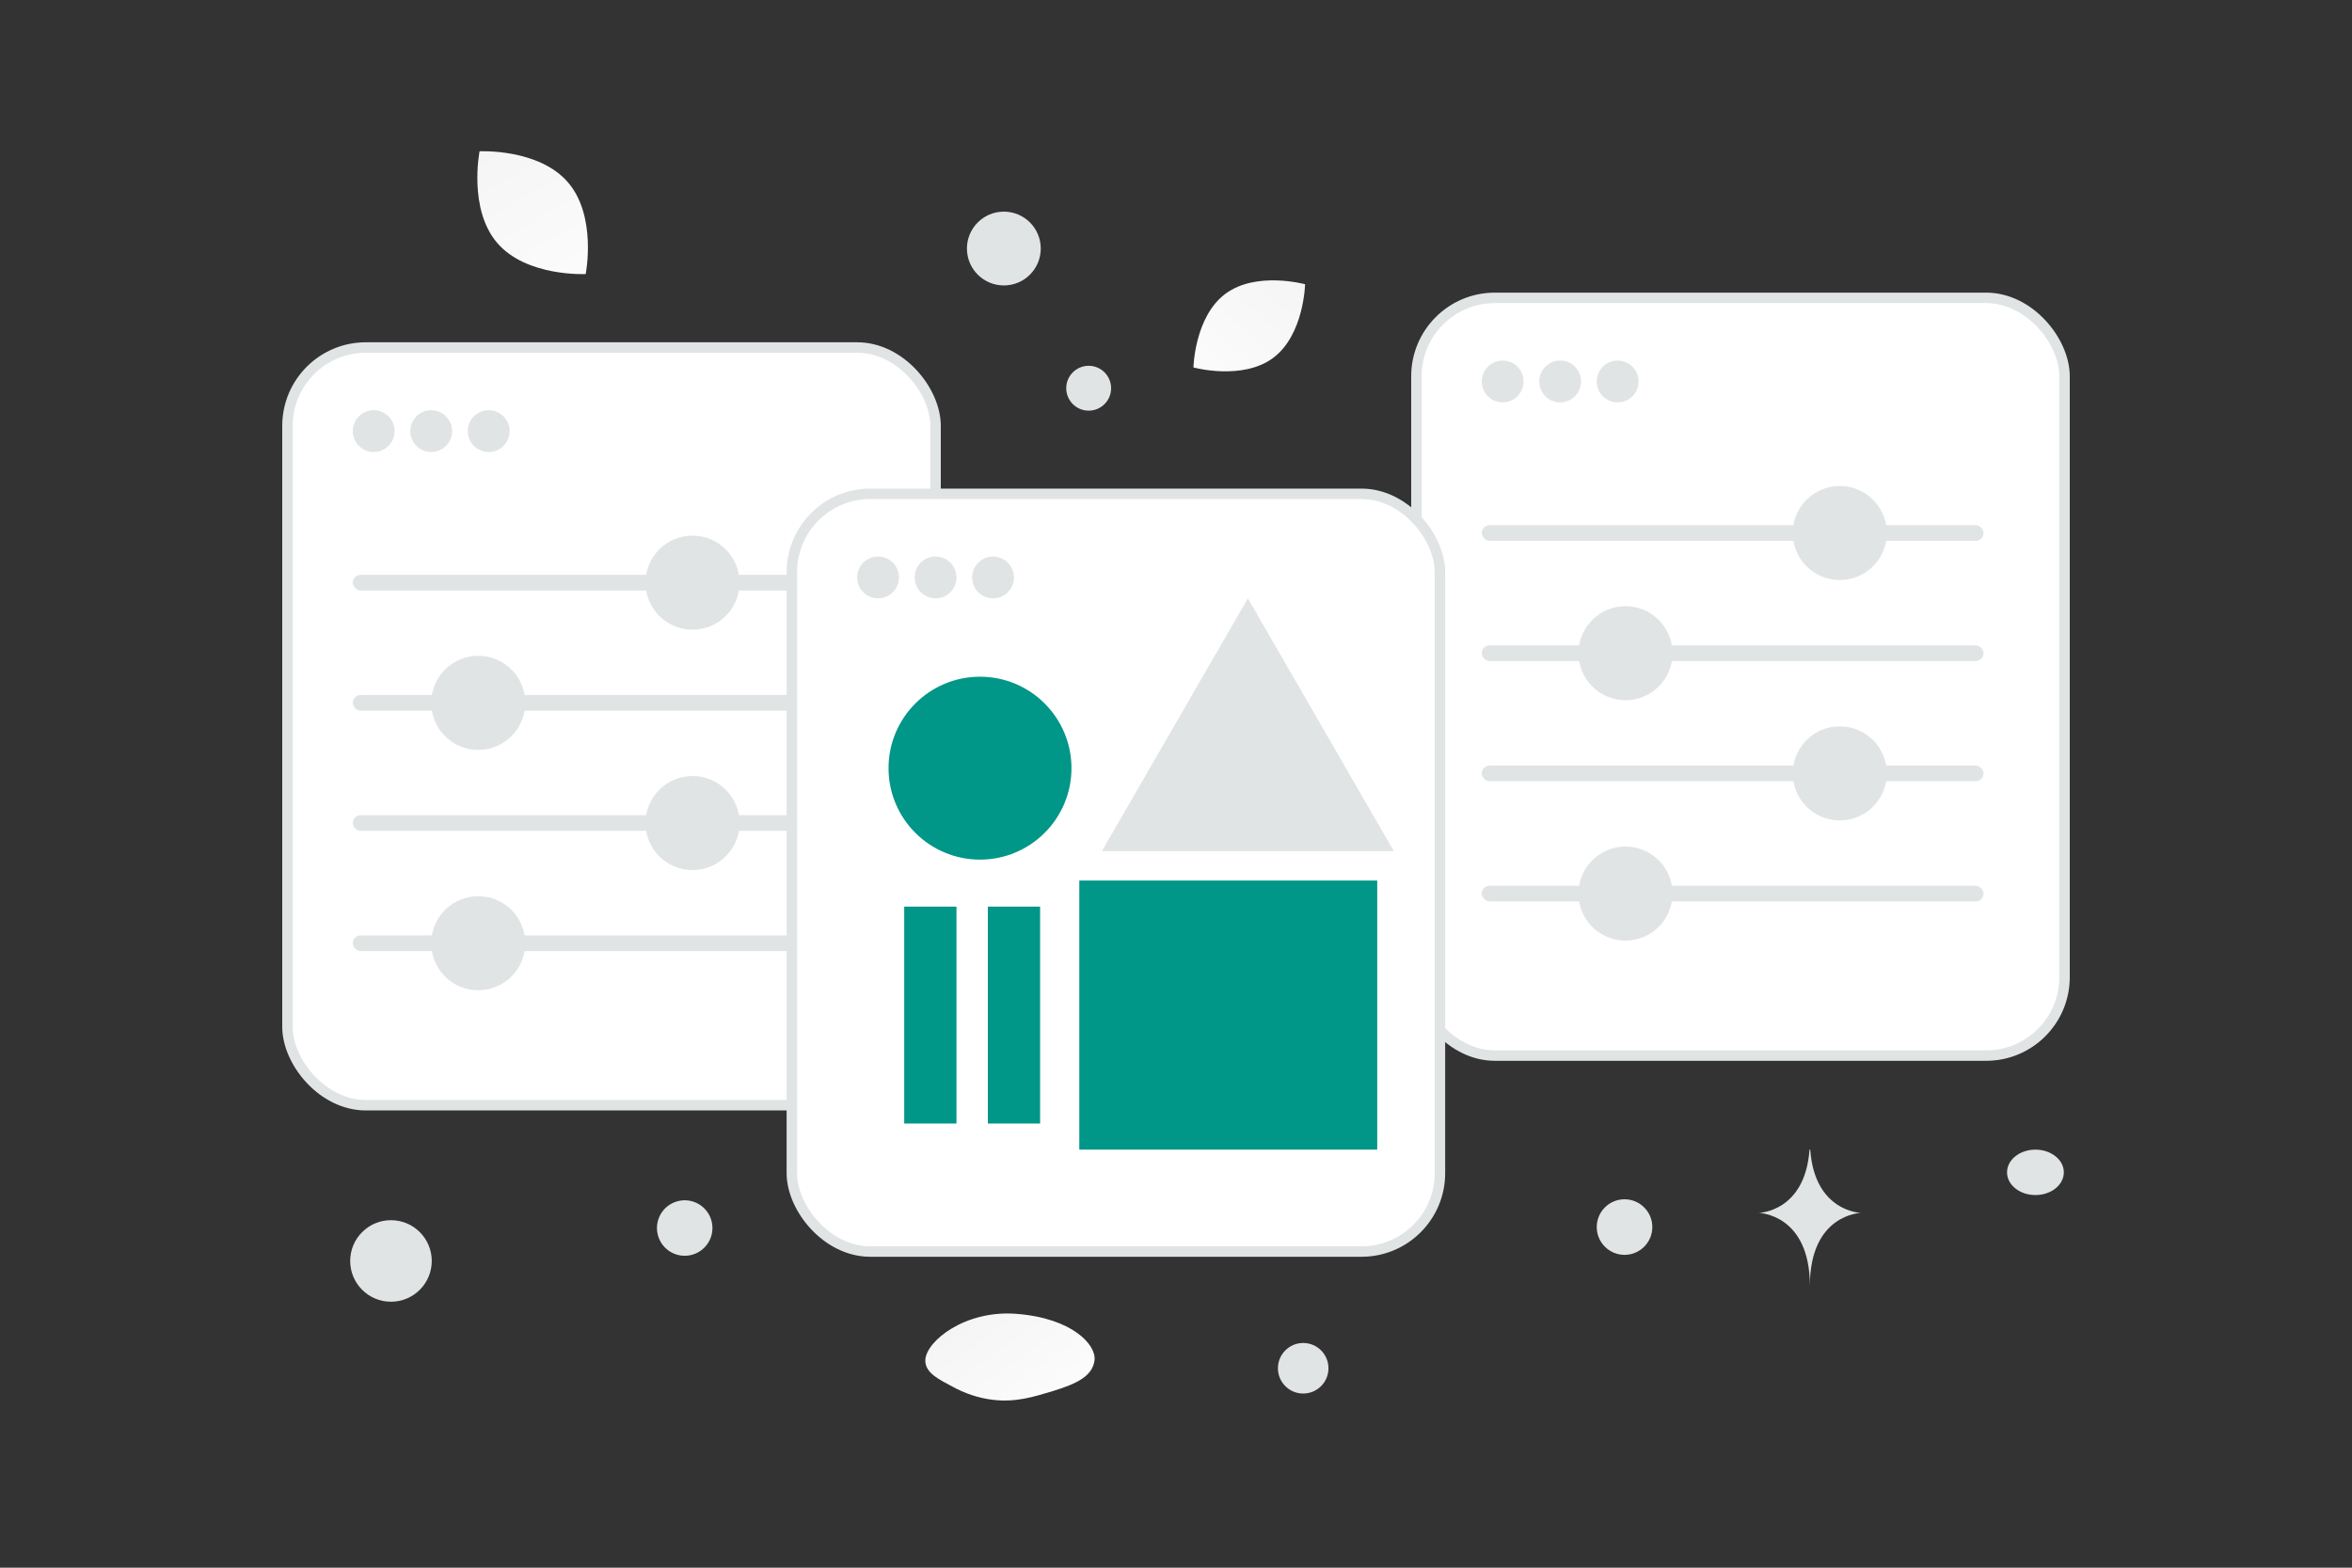 <svg width="900" height="600" viewBox="0 0 900 600" fill="none" xmlns="http://www.w3.org/2000/svg"><rect x="0" y="0" width="900" height="600" fill="#333333" stroke="none"/><path fill="transparent" d="M0 0h900v600H0z"/><rect x="110" y="133" width="248" height="290" rx="30" fill="#fff" stroke="#E1E4E5" stroke-width="4" stroke-linecap="round" stroke-linejoin="round"/><path d="M143 173a8 8 0 1 0 0-16 8 8 0 0 0 0 16zm22 0a8 8 0 1 0 0-16 8 8 0 0 0 0 16zm22 0a8 8 0 1 0 0-16 8 8 0 0 0 0 16z" fill="#E1E4E5"/><rect x="135" y="220" width="192" height="6" rx="3" fill="#E1E4E5"/><rect x="135" y="312" width="192" height="6" rx="3" fill="#E1E4E5"/><rect x="327" y="272" width="192" height="6" rx="3" transform="rotate(-180 327 272)" fill="#E1E4E5"/><rect x="327" y="364" width="192" height="6" rx="3" transform="rotate(-180 327 364)" fill="#E1E4E5"/><path d="M265 241c9.941 0 18-8.059 18-18s-8.059-18-18-18-18 8.059-18 18 8.059 18 18 18zm0 92c9.941 0 18-8.059 18-18s-8.059-18-18-18-18 8.059-18 18 8.059 18 18 18zm-82-82c-9.941 0-18 8.059-18 18s8.059 18 18 18 18-8.059 18-18-8.059-18-18-18zm0 92c-9.941 0-18 8.059-18 18s8.059 18 18 18 18-8.059 18-18-8.059-18-18-18z" fill="#E1E4E5"/><rect x="542" y="114" width="248" height="290" rx="30" fill="#fff" stroke="#E1E4E5" stroke-width="4" stroke-linecap="round" stroke-linejoin="round"/><path d="M575 154a8 8 0 1 0 0-16 8 8 0 0 0 0 16zm22 0a8 8 0 1 0 0-16 8 8 0 0 0 0 16zm22 0a8 8 0 1 0 0-16 8 8 0 0 0 0 16z" fill="#E1E4E5"/><rect x="567" y="201" width="192" height="6" rx="3" fill="#E1E4E5"/><rect x="567" y="293" width="192" height="6" rx="3" fill="#E1E4E5"/><rect x="759" y="253" width="192" height="6" rx="3" transform="rotate(-180 759 253)" fill="#E1E4E5"/><rect x="759" y="345" width="192" height="6" rx="3" transform="rotate(-180 759 345)" fill="#E1E4E5"/><path d="M704 222c9.941 0 18-8.059 18-18s-8.059-18-18-18-18 8.059-18 18 8.059 18 18 18zm0 92c9.941 0 18-8.059 18-18s-8.059-18-18-18-18 8.059-18 18 8.059 18 18 18zm-82-82c-9.941 0-18 8.059-18 18s8.059 18 18 18 18-8.059 18-18-8.059-18-18-18zm0 92c-9.941 0-18 8.059-18 18s8.059 18 18 18 18-8.059 18-18-8.059-18-18-18z" fill="#E1E4E5"/><rect x="303" y="189" width="248" height="290" rx="30" fill="#fff" stroke="#E1E4E5" stroke-width="4" stroke-linecap="round" stroke-linejoin="round"/><path d="M336 229a8 8 0 1 0 0-16 8 8 0 0 0 0 16zm22 0a8 8 0 1 0 0-16 8 8 0 0 0 0 16zm22 0a8 8 0 1 0 0-16 8 8 0 0 0 0 16z" fill="#E1E4E5"/><circle cx="375" cy="294" r="35" fill="#009688"/><path d="m477.5 229 55.859 96.75H421.641L477.5 229z" fill="#E1E4E5"/><path fill="#009688" d="M413 337h114v103H413zm-15 10h-20v83h20zm-32 0h-20v83h20z"/><path d="M418.83 520.579c-.715 5.858-6.292 8.909-16.027 11.845-7.321 2.206-13.96 4.312-22.577 3.361-6.031-.664-11.423-2.697-15.719-5.058-4.654-2.558-10.751-5.154-10.417-10.355.459-7.145 15.184-19.044 34.844-17.526 21.597 1.67 30.597 12.007 29.896 17.733z" fill="url(#a)"/><path d="M487.184 136.971c-11.793 8.796-30.51 3.663-30.51 3.663s.417-19.391 12.218-28.179c11.793-8.796 30.501-3.671 30.501-3.671s-.416 19.392-12.209 28.187z" fill="url(#b)"/><path d="M190.317 93.049c11.211 12.975 33.802 11.839 33.802 11.839s4.401-22.175-6.821-35.143c-11.211-12.974-33.79-11.845-33.79-11.845s-4.401 22.174 6.809 35.149z" fill="url(#c)"/><circle r="9.673" transform="matrix(-1 0 0 1 498.673 523.673)" fill="#E1E4E5"/><circle r="10.634" transform="matrix(-1 0 0 1 621.634 469.634)" fill="#E1E4E5"/><circle r="8.585" transform="matrix(-1 0 0 1 416.585 148.585)" fill="#E1E4E5"/><circle r="10.617" transform="scale(1 -1) rotate(-75 -175.258 -405.726)" fill="#E1E4E5"/><circle r="14.124" transform="matrix(-1 0 0 1 384.124 95.124)" fill="#E1E4E5"/><ellipse rx="10.865" ry="8.692" transform="matrix(-1 0 0 1 778.865 448.692)" fill="#E1E4E5"/><circle r="15.605" transform="matrix(0 1 1 0 149.606 482.606)" fill="#E1E4E5"/><path d="M692.41 440h.285c1.683 23.847 19.417 24.214 19.417 24.214s-19.556.382-19.556 27.936c0-27.554-19.556-27.936-19.556-27.936s17.727-.367 19.41-24.214z" fill="#E1E4E5"/><defs><linearGradient id="a" x1="413.512" y1="558.82" x2="345.886" y2="461.689" gradientUnits="userSpaceOnUse"><stop stop-color="#fff"/><stop offset="1" stop-color="#EEE"/></linearGradient><linearGradient id="b" x1="441.052" y1="166.111" x2="532.571" y2="62.023" gradientUnits="userSpaceOnUse"><stop stop-color="#fff"/><stop offset="1" stop-color="#EEE"/></linearGradient><linearGradient id="c" x1="235.495" y1="137.81" x2="157.503" y2="-3.659" gradientUnits="userSpaceOnUse"><stop stop-color="#fff"/><stop offset="1" stop-color="#EEE"/></linearGradient></defs></svg>